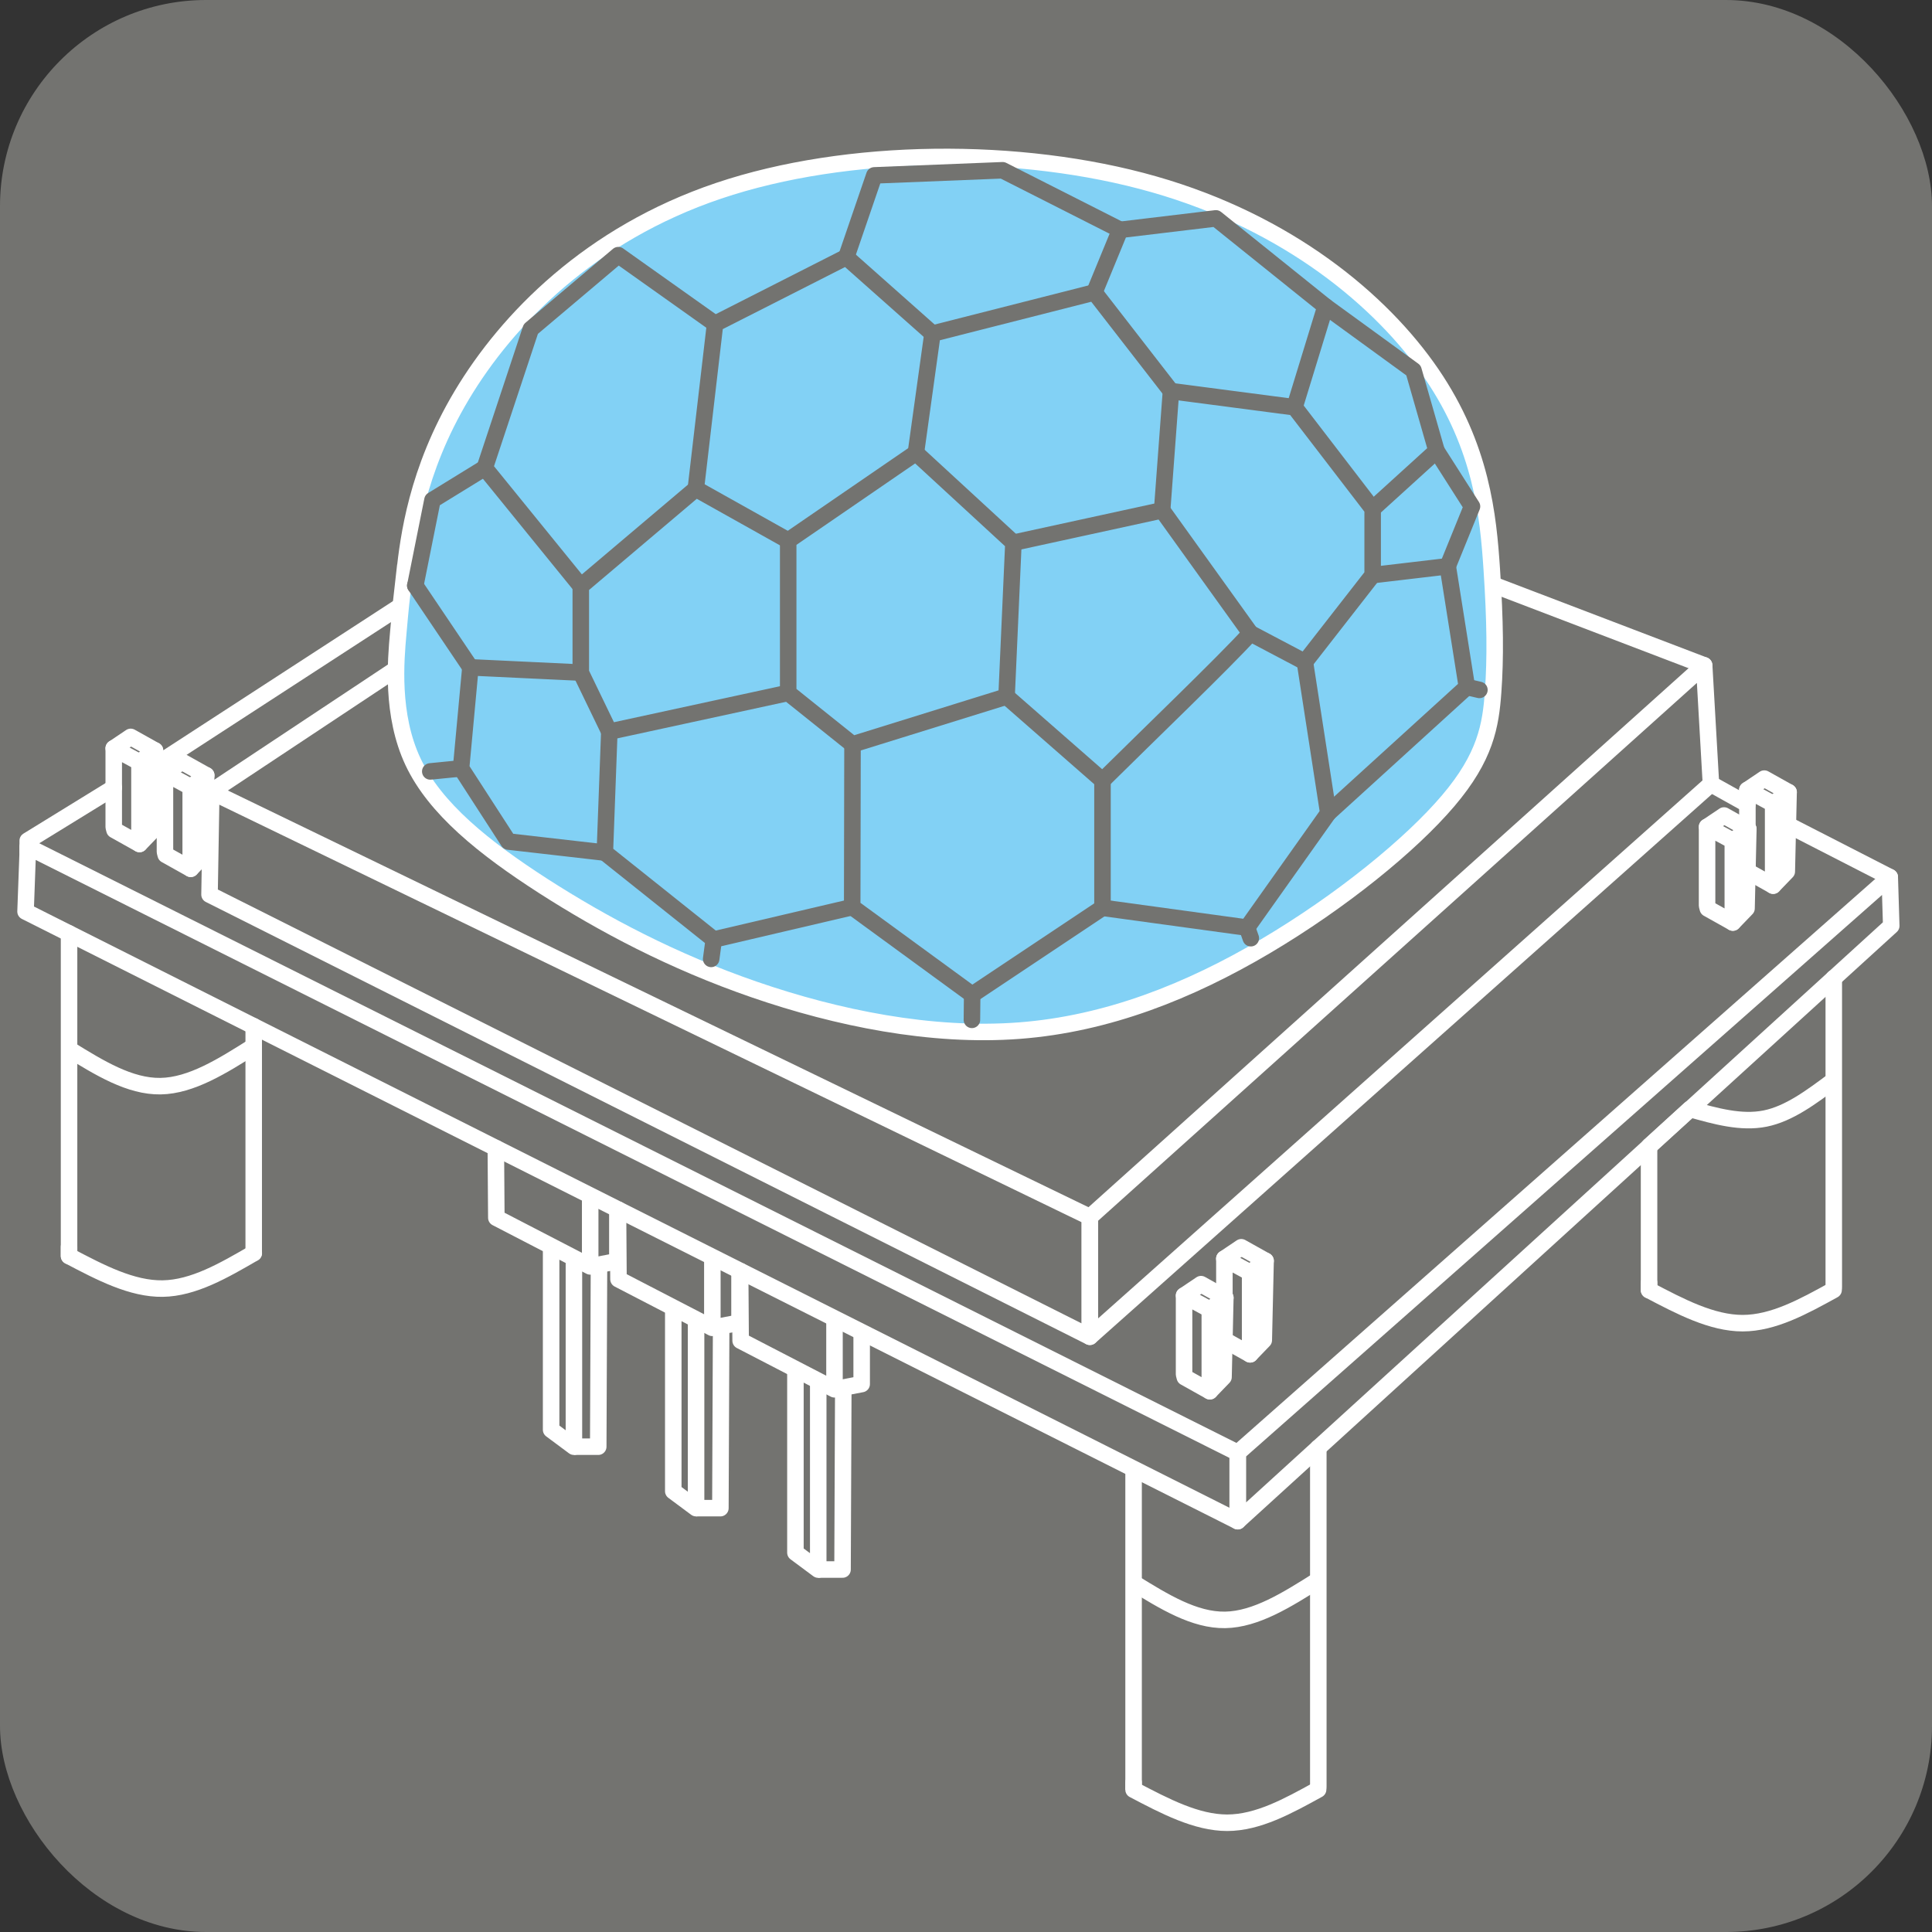 <?xml version="1.0" encoding="UTF-8" standalone="no"?>
<!-- Created with Inkscape (http://www.inkscape.org/) -->

<svg
   xmlns:dc="http://purl.org/dc/elements/1.1/"
   xmlns:cc="http://creativecommons.org/ns#"
   xmlns:rdf="http://www.w3.org/1999/02/22-rdf-syntax-ns#"
   xmlns:svg="http://www.w3.org/2000/svg"
   xmlns="http://www.w3.org/2000/svg"
   xmlns:sodipodi="http://sodipodi.sourceforge.net/DTD/sodipodi-0.dtd"
   xmlns:inkscape="http://www.inkscape.org/namespaces/inkscape"
   width="31px"
   height="31px"
   viewBox="0 0 31 31"
   version="1.1"
   id="SVGRoot"
   sodipodi:docname="enabled.svg"
   inkscape:version="0.92.4 (f8dce91, 2019-08-02)">
  <rect x="0" y="0" width="31" height="31" fill="#333333" stroke="none"/>
  <defs
     id="defs6284">
    <inkscape:path-effect
       effect="bspline"
       id="path-effect5041"
       is_visible="true"
       weight="33.333"
       steps="2"
       helper_size="0"
       apply_no_weight="true"
       apply_with_weight="true"
       only_selected="false" />
    <inkscape:path-effect
       only_selected="false"
       apply_with_weight="true"
       apply_no_weight="true"
       helper_size="0"
       steps="2"
       weight="33.333"
       is_visible="true"
       id="path-effect4925"
       effect="bspline" />
    <inkscape:path-effect
       effect="bspline"
       id="path-effect4921"
       is_visible="true"
       weight="33.333"
       steps="2"
       helper_size="0"
       apply_no_weight="true"
       apply_with_weight="true"
       only_selected="false" />
    <inkscape:path-effect
       effect="bspline"
       id="path-effect4913"
       is_visible="true"
       weight="33.333"
       steps="2"
       helper_size="0"
       apply_no_weight="true"
       apply_with_weight="true"
       only_selected="false" />
    <inkscape:path-effect
       only_selected="false"
       apply_with_weight="true"
       apply_no_weight="true"
       helper_size="0"
       steps="2"
       weight="33.333"
       is_visible="true"
       id="path-effect4909"
       effect="bspline" />
    <inkscape:path-effect
       only_selected="false"
       apply_with_weight="true"
       apply_no_weight="true"
       helper_size="0"
       steps="2"
       weight="33.333"
       is_visible="true"
       id="path-effect4901"
       effect="bspline" />
    <inkscape:path-effect
       effect="bspline"
       id="path-effect4897"
       is_visible="true"
       weight="33.333"
       steps="2"
       helper_size="0"
       apply_no_weight="true"
       apply_with_weight="true"
       only_selected="false" />
    <inkscape:path-effect
       effect="bspline"
       id="path-effect5041-3"
       is_visible="true"
       weight="33.333"
       steps="2"
       helper_size="0"
       apply_no_weight="true"
       apply_with_weight="true"
       only_selected="false" />
    <inkscape:path-effect
       only_selected="false"
       apply_with_weight="true"
       apply_no_weight="true"
       helper_size="0"
       steps="2"
       weight="33.333"
       is_visible="true"
       id="path-effect4925-6"
       effect="bspline" />
    <inkscape:path-effect
       effect="bspline"
       id="path-effect4921-0"
       is_visible="true"
       weight="33.333"
       steps="2"
       helper_size="0"
       apply_no_weight="true"
       apply_with_weight="true"
       only_selected="false" />
    <inkscape:path-effect
       effect="bspline"
       id="path-effect4913-6"
       is_visible="true"
       weight="33.333"
       steps="2"
       helper_size="0"
       apply_no_weight="true"
       apply_with_weight="true"
       only_selected="false" />
    <inkscape:path-effect
       only_selected="false"
       apply_with_weight="true"
       apply_no_weight="true"
       helper_size="0"
       steps="2"
       weight="33.333"
       is_visible="true"
       id="path-effect4909-2"
       effect="bspline" />
    <inkscape:path-effect
       only_selected="false"
       apply_with_weight="true"
       apply_no_weight="true"
       helper_size="0"
       steps="2"
       weight="33.333"
       is_visible="true"
       id="path-effect4901-6"
       effect="bspline" />
    <inkscape:path-effect
       effect="bspline"
       id="path-effect4897-1"
       is_visible="true"
       weight="33.333"
       steps="2"
       helper_size="0"
       apply_no_weight="true"
       apply_with_weight="true"
       only_selected="false" />
  </defs>
  <sodipodi:namedview
     id="base"
     pagecolor="#ffffff"
     bordercolor="#666666"
     borderopacity="1.0"
     inkscape:pageopacity="0.0"
     inkscape:pageshadow="2"
     inkscape:zoom="8.2580645"
     inkscape:cx="39.077235"
     inkscape:cy="12.140077"
     inkscape:document-units="px"
     inkscape:current-layer="layer1"
     showgrid="false"
     inkscape:window-width="1327"
     inkscape:window-height="713"
     inkscape:window-x="39"
     inkscape:window-y="27"
     inkscape:window-maximized="1"
     inkscape:grid-bbox="true" />
  <g
     inkscape:label="Layer 1"
     inkscape:groupmode="layer"
     id="layer1">
    <rect
       style="opacity:1;fill:#737370;fill-opacity:1;stroke:none;stroke-width:5;stroke-linecap:round;stroke-linejoin:round;stroke-miterlimit:4;stroke-dasharray:none;stroke-dashoffset:0;stroke-opacity:0"
       id="rect4854"
       width="31"
       height="31"
       x="0"
       y="0"
       ry="3.307" />
    <path
       style="fill:none;stroke:#ffffff;stroke-width:0.265px;stroke-linecap:round;stroke-linejoin:round;stroke-opacity:1"
       d="m 0.445,13.586 v 0.083 l -0.035,0.957 19.45,9.782 v -1.097 z"
       id="path4863"
       inkscape:connector-curvature="0"
       sodipodi:nodetypes="cccccc" />
    <path
       style="fill:none;stroke:#ffffff;stroke-width:0.265px;stroke-linecap:butt;stroke-linejoin:round;stroke-opacity:1"
       d="m 19.86,23.311 10.462,-9.237 0.024,0.782 -10.486,9.552 z"
       id="path4865"
       inkscape:connector-curvature="0"
       sodipodi:nodetypes="ccccc" />
    <path
       style="fill:none;stroke:#ffffff;stroke-width:0.265px;stroke-linecap:butt;stroke-linejoin:round;stroke-opacity:1"
       d="m 7.946,18.416 0.01,0.005 0.008,1.119 1.506,0.78 v -1.137"
       id="path4867"
       inkscape:connector-curvature="0"
       sodipodi:nodetypes="ccccc" />
    <path
       style="fill:none;stroke:#ffffff;stroke-width:0.265px;stroke-linecap:butt;stroke-linejoin:round;stroke-opacity:1"
       d="m 9.209,20.184 v 3.029 l -0.366,-0.272 v -2.947"
       id="path4869"
       inkscape:connector-curvature="0" />
    <path
       style="fill:none;stroke:#ffffff;stroke-width:0.265px;stroke-linecap:butt;stroke-linejoin:round;stroke-opacity:1"
       d="m 9.209,23.213 h 0.39 l 0.012,-2.882"
       id="path4871"
       inkscape:connector-curvature="0"
       sodipodi:nodetypes="ccc" />
    <path
       style="fill:none;stroke:#ffffff;stroke-width:0.265px;stroke-linecap:butt;stroke-linejoin:round;stroke-opacity:1"
       d="m 9.47,20.319 0.436,-0.083 v -0.835"
       id="path4873"
       inkscape:connector-curvature="0" />
    <path
       sodipodi:nodetypes="ccccc"
       inkscape:connector-curvature="0"
       id="path4875"
       d="m 9.906,19.402 0.01,0.005 0.008,1.119 1.506,0.78 v -1.137"
       style="fill:none;stroke:#ffffff;stroke-width:0.265px;stroke-linecap:butt;stroke-linejoin:round;stroke-opacity:1" />
    <path
       inkscape:connector-curvature="0"
       id="path4877"
       d="m 11.169,21.17 v 3.029 l -0.366,-0.272 v -2.947"
       style="fill:none;stroke:#ffffff;stroke-width:0.265px;stroke-linecap:butt;stroke-linejoin:round;stroke-opacity:1" />
    <path
       sodipodi:nodetypes="ccc"
       inkscape:connector-curvature="0"
       id="path4879"
       d="m 11.169,24.199 h 0.39 l 0.012,-2.882"
       style="fill:none;stroke:#ffffff;stroke-width:0.265px;stroke-linecap:butt;stroke-linejoin:round;stroke-opacity:1" />
    <path
       inkscape:connector-curvature="0"
       id="path4881"
       d="m 11.43,21.305 0.436,-0.083 v -0.835"
       style="fill:none;stroke:#ffffff;stroke-width:0.265px;stroke-linecap:butt;stroke-linejoin:round;stroke-opacity:1" />
    <path
       style="fill:none;stroke:#ffffff;stroke-width:0.265px;stroke-linecap:butt;stroke-linejoin:round;stroke-opacity:1"
       d="m 11.866,20.388 0.01,0.005 0.008,1.119 1.506,0.78 v -1.137"
       id="path4883"
       inkscape:connector-curvature="0"
       sodipodi:nodetypes="ccccc" />
    <path
       style="fill:none;stroke:#ffffff;stroke-width:0.265px;stroke-linecap:butt;stroke-linejoin:round;stroke-opacity:1"
       d="m 13.129,22.156 v 3.029 l -0.366,-0.272 v -2.947"
       id="path4885"
       inkscape:connector-curvature="0" />
    <path
       style="fill:none;stroke:#ffffff;stroke-width:0.265px;stroke-linecap:butt;stroke-linejoin:round;stroke-opacity:1"
       d="m 13.129,25.184 h 0.39 l 0.012,-2.882"
       id="path4887"
       inkscape:connector-curvature="0"
       sodipodi:nodetypes="ccc" />
    <path
       style="fill:none;stroke:#ffffff;stroke-width:0.265px;stroke-linecap:butt;stroke-linejoin:round;stroke-opacity:1"
       d="m 13.39,22.291 0.436,-0.083 v -0.835"
       id="path4889"
       inkscape:connector-curvature="0" />
    <path
       style="fill:none;stroke:#ffffff;stroke-width:0.265px;stroke-linecap:round;stroke-linejoin:round;stroke-opacity:1"
       d="m 1.108,14.977 v 5.177"
       id="path4891"
       inkscape:connector-curvature="0" />
    <path
       style="fill:none;stroke:#ffffff;stroke-width:0.265px;stroke-linecap:round;stroke-linejoin:round;stroke-opacity:1"
       d="m 4.071,16.467 v 3.639"
       id="path4893"
       inkscape:connector-curvature="0" />
    <path
       style="fill:none;stroke:#ffffff;stroke-width:0.265px;stroke-linecap:round;stroke-linejoin:round;stroke-opacity:1"
       d="m -202.7,156.493 c 0,0 0,0.148 0,0.148 0.504,0.265 1.009,0.53 1.503,0.522 0.494,-0.008 0.978,-0.289 1.461,-0.569"
       id="path4895"
       inkscape:connector-curvature="0"
       inkscape:path-effect="#path-effect4897"
       inkscape:original-d="m -202.69998,156.49325 v 0.14765 c 0,0 1.0089,0.52986 1.51295,0.79519 0.48382,-0.28108 0.96737,-0.56189 1.45065,-0.84244"
       sodipodi:nodetypes="cccc"
       transform="translate(203.808,-136.487)" />
    <path
       sodipodi:nodetypes="cccc"
       inkscape:original-d="m -202.64832,156.53459 v 0 c 0,0 0.97446,0.60074 1.46129,0.9015 0.50104,-0.31651 1.00181,-0.63277 1.50231,-0.94875"
       inkscape:path-effect="#path-effect4901"
       inkscape:connector-curvature="0"
       id="path4899"
       d="m -202.648,156.535 c 0,0 0,0 0,0 0.487,0.3 0.974,0.601 1.468,0.593 0.494,-0.008 0.995,-0.324 1.495,-0.64"
       style="fill:none;stroke:#ffffff;stroke-width:0.265px;stroke-linecap:butt;stroke-linejoin:round;stroke-opacity:1"
       transform="translate(203.756,-139.7)" />
    <path
       inkscape:connector-curvature="0"
       id="path4903"
       d="m 18.189,23.541 v 5.177"
       style="fill:none;stroke:#ffffff;stroke-width:0.265px;stroke-linecap:butt;stroke-linejoin:round;stroke-opacity:1" />
    <path
       inkscape:connector-curvature="0"
       id="path4905"
       d="m 21.153,23.229 v 5.441"
       style="fill:none;stroke:#ffffff;stroke-width:0.265;stroke-linecap:round;stroke-linejoin:round;stroke-miterlimit:4;stroke-dasharray:none;stroke-opacity:1" />
    <path
       sodipodi:nodetypes="cccc"
       inkscape:original-d="m -202.69998,156.52278 -4e-5,0.11812 c 0,0 1.0089,0.52986 1.51295,0.79519 0.48294,-0.2664 0.96562,-0.53254 1.44802,-0.79841"
       inkscape:path-effect="#path-effect4909"
       inkscape:connector-curvature="0"
       id="path4907"
       d="m -202.7,156.523 c 0,0 -4e-5,0.118 -4e-5,0.118 0.504,0.265 1.009,0.53 1.502,0.53 0.494,-6.5e-4 0.976,-0.267 1.459,-0.533"
       style="fill:none;stroke:#ffffff;stroke-width:0.265px;stroke-linecap:round;stroke-linejoin:round;stroke-opacity:1"
       transform="translate(220.889,-127.924)" />
    <path
       transform="translate(220.838,-131.136)"
       style="fill:none;stroke:#ffffff;stroke-width:0.265px;stroke-linecap:butt;stroke-linejoin:round;stroke-opacity:1"
       d="m -202.648,156.535 c 0,0 0,0 0,0 0.487,0.3 0.974,0.601 1.468,0.593 0.494,-0.008 0.995,-0.324 1.495,-0.64"
       id="path4911"
       inkscape:connector-curvature="0"
       inkscape:path-effect="#path-effect4913"
       inkscape:original-d="m -202.64832,156.53459 v 0 c 0,0 0.97446,0.60074 1.46129,0.9015 0.50104,-0.31651 1.00181,-0.63277 1.50231,-0.94875"
       sodipodi:nodetypes="cccc" />
    <path
       style="fill:none;stroke:#ffffff;stroke-width:0.265;stroke-linecap:round;stroke-linejoin:round;stroke-miterlimit:4;stroke-dasharray:none;stroke-opacity:1"
       d="m 26.46,18.394 v 2.307"
       id="path4915"
       inkscape:connector-curvature="0" />
    <path
       style="fill:none;stroke:#ffffff;stroke-width:0.265;stroke-linecap:round;stroke-linejoin:round;stroke-miterlimit:4;stroke-dasharray:none;stroke-opacity:1"
       d="m 29.424,15.694 v 4.96"
       id="path4917"
       inkscape:connector-curvature="0" />
    <path
       transform="translate(229.16,-135.94)"
       style="fill:none;stroke:#ffffff;stroke-width:0.265px;stroke-linecap:round;stroke-linejoin:round;stroke-opacity:1"
       d="m -202.7,156.523 c 0,0 -4e-5,0.118 -4e-5,0.118 0.504,0.265 1.009,0.53 1.502,0.53 0.494,-6.5e-4 0.976,-0.267 1.459,-0.533"
       id="path4919"
       inkscape:connector-curvature="0"
       inkscape:path-effect="#path-effect4921"
       inkscape:original-d="m -202.69998,156.52278 -4e-5,0.11812 c 0,0 1.0089,0.52986 1.51295,0.79519 0.48294,-0.2664 0.96562,-0.53254 1.44802,-0.79841"
       sodipodi:nodetypes="cccc" />
    <path
       sodipodi:nodetypes="cccc"
       inkscape:original-d="m -202.64832,157.54637 0.65735,-0.59892 c 0,0 0.8202,0.23084 1.2299,0.34665 0.35905,-0.26918 0.71784,-0.53811 1.07635,-0.80676"
       inkscape:path-effect="#path-effect4925"
       inkscape:connector-curvature="0"
       id="path4923"
       d="m -202.648,157.546 c 0,0 0.657,-0.599 0.657,-0.599 0.41,0.116 0.82,0.231 1.205,0.154 0.384,-0.077 0.743,-0.346 1.102,-0.614"
       style="fill:none;stroke:#ffffff;stroke-width:0.265px;stroke-linecap:butt;stroke-linejoin:round;stroke-opacity:1"
       transform="translate(229.108,-139.153)" />
    <path
       style="fill:none;stroke:#ffffff;stroke-width:0.265px;stroke-linecap:round;stroke-linejoin:round;stroke-opacity:1"
       d="m 1.837,13.318 -0.012,-0.047 v -1.264 l 0.413,0.224 -3e-5,1.311 z"
       id="path4927"
       inkscape:connector-curvature="0"
       sodipodi:nodetypes="cccccc" />
    <path
       style="fill:none;stroke:#ffffff;stroke-width:0.265px;stroke-linecap:round;stroke-linejoin:round;stroke-opacity:1"
       d="m 2.239,12.231 0.248,-0.189 -0.39,-0.218 -0.272,0.183"
       id="path4929"
       inkscape:connector-curvature="0"
       sodipodi:nodetypes="cccc" />
    <path
       style="fill:none;stroke:#ffffff;stroke-width:0.265px;stroke-linecap:round;stroke-linejoin:round;stroke-opacity:1"
       d="m 2.239,13.542 0.219,-0.227 0.029,-1.273"
       id="path4931"
       inkscape:connector-curvature="0"
       sodipodi:nodetypes="ccc" />
    <path
       style="fill:none;stroke:#ffffff;stroke-width:0.265px;stroke-linecap:round;stroke-linejoin:round;stroke-opacity:1"
       d="m 2.659,13.716 -0.012,-0.047 v -1.264 l 0.413,0.224 -3e-5,1.311 z"
       id="path4927-7"
       inkscape:connector-curvature="0"
       sodipodi:nodetypes="cccccc" />
    <path
       style="fill:none;stroke:#ffffff;stroke-width:0.265px;stroke-linecap:round;stroke-linejoin:round;stroke-opacity:1"
       d="m 3.061,12.629 0.248,-0.189 -0.39,-0.218 -0.272,0.183"
       id="path4929-5"
       inkscape:connector-curvature="0"
       sodipodi:nodetypes="cccc" />
    <path
       style="fill:none;stroke:#ffffff;stroke-width:0.265px;stroke-linecap:round;stroke-linejoin:round;stroke-opacity:1"
       d="m 3.061,13.94 0.219,-0.227 0.029,-1.273"
       id="path4931-3"
       inkscape:connector-curvature="0"
       sodipodi:nodetypes="ccc" />
    <path
       style="fill:none;stroke:#ffffff;stroke-width:0.265px;stroke-linecap:round;stroke-linejoin:round;stroke-opacity:1"
       d="m 19.011,22.099 -0.012,-0.047 v -1.264 l 0.413,0.224 -3e-5,1.311 z"
       id="path4927-5"
       inkscape:connector-curvature="0"
       sodipodi:nodetypes="cccccc" />
    <path
       style="fill:none;stroke:#ffffff;stroke-width:0.265px;stroke-linecap:round;stroke-linejoin:round;stroke-opacity:1"
       d="m 19.413,21.012 0.248,-0.189 -0.39,-0.218 -0.272,0.183"
       id="path4929-6"
       inkscape:connector-curvature="0"
       sodipodi:nodetypes="cccc" />
    <path
       style="fill:none;stroke:#ffffff;stroke-width:0.265px;stroke-linecap:round;stroke-linejoin:round;stroke-opacity:1"
       d="m 19.413,22.323 0.219,-0.227 0.029,-1.273"
       id="path4931-2"
       inkscape:connector-curvature="0"
       sodipodi:nodetypes="ccc" />
    <path
       sodipodi:nodetypes="cccccc"
       inkscape:connector-curvature="0"
       id="path4975"
       d="m 19.658,21.507 -0.012,-0.047 v -1.264 l 0.413,0.224 -3e-5,1.311 z"
       style="fill:none;stroke:#ffffff;stroke-width:0.265px;stroke-linecap:round;stroke-linejoin:round;stroke-opacity:1" />
    <path
       sodipodi:nodetypes="cccc"
       inkscape:connector-curvature="0"
       id="path4977"
       d="m 20.059,20.42 0.248,-0.189 -0.39,-0.218 -0.272,0.183"
       style="fill:none;stroke:#ffffff;stroke-width:0.265px;stroke-linecap:round;stroke-linejoin:round;stroke-opacity:1" />
    <path
       sodipodi:nodetypes="ccc"
       inkscape:connector-curvature="0"
       id="path4979"
       d="m 20.059,21.731 0.219,-0.227 0.029,-1.273"
       style="fill:none;stroke:#ffffff;stroke-width:0.265px;stroke-linecap:round;stroke-linejoin:round;stroke-opacity:1" />
    <path
       style="fill:none;stroke:#ffffff;stroke-width:0.265px;stroke-linecap:round;stroke-linejoin:round;stroke-opacity:1"
       d="m 27.403,14.578 -0.012,-0.047 v -1.264 l 0.413,0.224 -2.9e-5,1.311 z"
       id="path4927-5-9"
       inkscape:connector-curvature="0"
       sodipodi:nodetypes="cccccc" />
    <path
       style="fill:none;stroke:#ffffff;stroke-width:0.265px;stroke-linecap:round;stroke-linejoin:round;stroke-opacity:1"
       d="m 27.805,13.492 0.248,-0.189 -0.39,-0.218 -0.272,0.183"
       id="path4929-6-1"
       inkscape:connector-curvature="0"
       sodipodi:nodetypes="cccc" />
    <path
       style="fill:none;stroke:#ffffff;stroke-width:0.265px;stroke-linecap:round;stroke-linejoin:round;stroke-opacity:1"
       d="m 27.805,14.803 0.219,-0.227 0.029,-1.273"
       id="path4931-2-2"
       inkscape:connector-curvature="0"
       sodipodi:nodetypes="ccc" />
    <path
       sodipodi:nodetypes="cccccc"
       inkscape:connector-curvature="0"
       id="path4975-7"
       d="m 28.05,13.986 -0.012,-0.047 v -1.264 l 0.413,0.224 -2.9e-5,1.311 z"
       style="fill:none;stroke:#ffffff;stroke-width:0.265px;stroke-linecap:round;stroke-linejoin:round;stroke-opacity:1" />
    <path
       sodipodi:nodetypes="cccc"
       inkscape:connector-curvature="0"
       id="path4977-0"
       d="m 28.451,12.9 0.248,-0.189 -0.39,-0.218 -0.272,0.183"
       style="fill:none;stroke:#ffffff;stroke-width:0.265px;stroke-linecap:round;stroke-linejoin:round;stroke-opacity:1" />
    <path
       sodipodi:nodetypes="ccc"
       inkscape:connector-curvature="0"
       id="path4979-9"
       d="m 28.451,14.211 0.219,-0.227 0.029,-1.273"
       style="fill:none;stroke:#ffffff;stroke-width:0.265px;stroke-linecap:round;stroke-linejoin:round;stroke-opacity:1" />
    <path
       style="fill:none;stroke:#ffffff;stroke-width:0.265px;stroke-linecap:round;stroke-linejoin:round;stroke-opacity:1"
       d="m 0.445,13.669 v -0.18 L 1.826,12.639"
       id="path5011"
       inkscape:connector-curvature="0"
       sodipodi:nodetypes="ccc" />
    <path
       style="fill:none;stroke:#ffffff;stroke-width:0.265px;stroke-linecap:round;stroke-linejoin:round;stroke-opacity:1"
       d="M 2.481,12.287 6.429,9.723"
       id="path5013"
       inkscape:connector-curvature="0" />
    <path
       style="fill:none;stroke:#ffffff;stroke-width:0.265px;stroke-linecap:round;stroke-linejoin:round;stroke-opacity:1"
       d="m 30.322,14.073 -1.635,-0.838"
       id="path5025"
       inkscape:connector-curvature="0" />
    <path
       style="fill:none;stroke:#ffffff;stroke-width:0.265px;stroke-linecap:round;stroke-linejoin:round;stroke-opacity:1"
       d="m 28.038,12.905 v 0 l -0.585,-0.326"
       id="path5027"
       inkscape:connector-curvature="0"
       sodipodi:nodetypes="ccc" />
    <path
       style="fill:none;stroke:#ffffff;stroke-width:0.265px;stroke-linecap:round;stroke-linejoin:round;stroke-opacity:1"
       d="m 27.453,12.579 -9.965,8.87 v -1.921 l 9.856,-8.853 z"
       id="path5029"
       inkscape:connector-curvature="0" />
    <path
       style="fill:none;stroke:#ffffff;stroke-width:0.265px;stroke-linecap:round;stroke-linejoin:round;stroke-opacity:1"
       d="m 17.487,21.449 v 0 l -14.125,-7.095 0.028,-1.652 14.097,6.826 z"
       id="path5031"
       inkscape:connector-curvature="0"
       sodipodi:nodetypes="cccccc" />
    <path
       style="fill:none;stroke:#ffffff;stroke-width:0.265px;stroke-linecap:round;stroke-linejoin:round;stroke-opacity:1"
       d="m 3.39,12.702 v 0 l 2.956,-1.961"
       id="path5033"
       inkscape:connector-curvature="0" />
    <path
       style="fill:none;stroke:#ffffff;stroke-width:0.265px;stroke-linecap:round;stroke-linejoin:round;stroke-opacity:1"
       d="m 27.343,10.675 v 0 L 23.986,9.393"
       id="path5035"
       inkscape:connector-curvature="0" />
    <path
       style="fill:#82d1f5;fill-opacity:1;stroke:#ffffff;stroke-width:0.265px;stroke-linecap:butt;stroke-linejoin:miter;stroke-opacity:1"
       d="m -197.316,145.67 c 0.062,-0.54 0.187,-1.619 0.917,-2.841 0.73,-1.222 2.063,-2.587 4.122,-3.281 2.059,-0.694 4.843,-0.716 6.987,-0.103 2.144,0.612 3.647,1.86 4.452,3.038 0.805,1.178 0.91,2.288 0.966,3.134 0.056,0.846 0.061,1.429 0.022,1.972 -0.039,0.542 -0.122,1.043 -0.722,1.748 -0.599,0.705 -1.715,1.614 -2.931,2.333 -1.217,0.719 -2.533,1.246 -3.949,1.354 -1.416,0.108 -2.931,-0.204 -4.249,-0.658 -1.317,-0.454 -2.436,-1.05 -3.389,-1.662 -0.952,-0.613 -1.737,-1.242 -2.091,-1.994 -0.354,-0.752 -0.276,-1.626 -0.237,-2.063 0.039,-0.437 0.039,-0.437 0.101,-0.977 z"
       id="path5039"
       inkscape:connector-curvature="0"
       inkscape:path-effect="#path-effect5041"
       inkscape:original-d="m -197.37854,146.20987 c 0.12523,-1.07953 0.2502,-2.15878 0.3749,-3.23778 1.33415,-1.36541 2.66802,-2.73055 4.00164,-4.09542 2.78432,-0.0225 5.56837,-0.0448 8.35217,-0.0668 1.50347,1.24684 3.00705,2.49425 4.51017,3.74177 0.1061,1.10932 0.21193,2.21892 0.31749,3.32877 0.006,0.58296 0.0113,1.16597 0.0166,1.74935 -0.0833,0.5011 -0.16678,1.002 -0.25056,1.50339 -1.11534,0.90912 -2.23061,1.81823 -3.34683,2.72816 -1.31701,0.52732 -2.63324,1.05449 -3.95059,1.58226 -1.51531,-0.31236 -3.03039,-0.62436 -4.54596,-0.93614 -1.1191,-0.59612 -2.23797,-1.19172 -3.35756,-1.7873 -0.78495,-0.62956 -1.56996,-1.2587 -2.35533,-1.88766 0.0782,-0.87438 0.15617,-1.74865 0.23386,-2.62258 z"
       sodipodi:nodetypes="cccccccccccccc"
       transform="translate(203.808,-136.487)" />
    <path
       style="fill:none;stroke:#737370;stroke-width:0.265;stroke-linecap:round;stroke-linejoin:round;stroke-miterlimit:4;stroke-dasharray:none;stroke-opacity:1"
       d="m 13.679,11.944 2.472,-0.768 0.11,-2.468 -1.565,-1.441 -2.049,1.406 v 2.445 z"
       id="path5043"
       inkscape:connector-curvature="0"
       sodipodi:nodetypes="ccccccc" />
    <path
       style="fill:none;stroke:#737370;stroke-width:0.265px;stroke-linecap:round;stroke-linejoin:miter;stroke-opacity:1"
       d="m 16.261,8.708 2.386,-0.52 1.417,1.973 c -0.406,0.45 -1.65,1.646 -2.374,2.362 l -1.539,-1.347"
       id="path5045"
       inkscape:connector-curvature="0"
       sodipodi:nodetypes="ccccc" />
    <path
       style="fill:none;stroke:#737370;stroke-width:0.265px;stroke-linecap:round;stroke-linejoin:round;stroke-opacity:1"
       d="m 12.646,11.118 v 0 L 9.777,11.74 9.319,10.792 V 9.405 l 1.846,-1.562 1.481,0.829"
       id="path5047"
       inkscape:connector-curvature="0"
       sodipodi:nodetypes="ccccccc" />
    <path
       style="fill:none;stroke:#737370;stroke-width:0.265px;stroke-linecap:round;stroke-linejoin:round;stroke-opacity:1"
       d="m 18.647,8.188 v 0 l 0.142,-1.913 1.984,0.26 1.252,1.63 v 1.063 l -1.087,1.394 -0.874,-0.461"
       id="path5049"
       inkscape:connector-curvature="0" />
    <path
       style="fill:none;stroke:#737370;stroke-width:0.265px;stroke-linecap:butt;stroke-linejoin:miter;stroke-opacity:1"
       d="m 17.69,12.523 v 2.043 l -2.091,1.394 -1.925,-1.406 0.005,-2.611"
       id="path5051"
       inkscape:connector-curvature="0"
       sodipodi:nodetypes="ccccc" />
    <path
       style="fill:none;stroke:#737370;stroke-width:0.265px;stroke-linecap:butt;stroke-linejoin:miter;stroke-opacity:1"
       d="m 20.938,10.622 0.375,2.425 -1.303,1.837 -2.32,-0.318"
       id="path5053"
       inkscape:connector-curvature="0" />
    <path
       style="fill:none;stroke:#737370;stroke-width:0.265px;stroke-linecap:round;stroke-linejoin:round;stroke-opacity:1"
       d="m 9.777,11.74 -0.072,1.941 1.748,1.394 2.221,-0.52"
       id="path5055"
       inkscape:connector-curvature="0" />
    <path
       style="fill:none;stroke:#737370;stroke-width:0.265px;stroke-linecap:round;stroke-linejoin:round;stroke-opacity:1"
       d="m 9.319,10.792 v 0 l -1.771,-0.084 -0.15,1.62 0.76,1.175 1.547,0.177"
       id="path5057"
       inkscape:connector-curvature="0" />
    <path
       style="fill:none;stroke:#737370;stroke-width:0.265px;stroke-linecap:round;stroke-linejoin:round;stroke-opacity:1"
       d="m 14.696,7.267 0.266,-1.914 2.599,-0.661 1.228,1.583"
       id="path5059"
       inkscape:connector-curvature="0" />
    <path
       style="fill:none;stroke:#737370;stroke-width:0.265px;stroke-linecap:round;stroke-linejoin:round;stroke-opacity:1"
       d="m 11.165,7.843 0.309,-2.648 2.105,-1.069 1.383,1.227"
       id="path5061"
       inkscape:connector-curvature="0" />
    <path
       style="fill:none;stroke:#737370;stroke-width:0.265px;stroke-linecap:round;stroke-linejoin:round;stroke-opacity:1"
       d="m 22.025,9.228 1.205,-0.142 0.307,1.937 -2.224,2.024"
       id="path5063"
       inkscape:connector-curvature="0"
       sodipodi:nodetypes="cccc" />
    <path
       style="fill:none;stroke:#737370;stroke-width:0.265px;stroke-linecap:round;stroke-linejoin:round;stroke-opacity:1"
       d="m 7.548,10.708 v 0 L 6.663,9.395"
       id="path5065"
       inkscape:connector-curvature="0"
       sodipodi:nodetypes="ccc" />
    <path
       style="fill:none;stroke:#737370;stroke-width:0.265px;stroke-linecap:round;stroke-linejoin:round;stroke-opacity:1"
       d="m 7.398,12.329 v 0 l -0.494,0.049"
       id="path5067"
       inkscape:connector-curvature="0"
       sodipodi:nodetypes="ccc" />
    <path
       style="fill:none;stroke:#737370;stroke-width:0.265px;stroke-linecap:round;stroke-linejoin:round;stroke-opacity:1"
       d="m 11.453,15.075 v 0 l -0.042,0.311"
       id="path5069"
       inkscape:connector-curvature="0"
       sodipodi:nodetypes="ccc" />
    <path
       style="fill:none;stroke:#737370;stroke-width:0.265px;stroke-linecap:round;stroke-linejoin:round;stroke-opacity:1"
       d="m 15.599,15.961 -0.004,0.403"
       id="path5071"
       inkscape:connector-curvature="0"
       sodipodi:nodetypes="cc" />
    <path
       style="fill:none;stroke:#737370;stroke-width:0.265px;stroke-linecap:round;stroke-linejoin:round;stroke-opacity:1"
       d="m 20.01,14.884 v 0 l 0.06,0.17"
       id="path5073"
       inkscape:connector-curvature="0"
       sodipodi:nodetypes="ccc" />
    <path
       style="fill:none;stroke:#737370;stroke-width:0.265px;stroke-linecap:round;stroke-linejoin:round;stroke-opacity:1"
       d="m 23.537,11.023 v 0 l 0.201,0.047"
       id="path5075"
       inkscape:connector-curvature="0"
       sodipodi:nodetypes="ccc" />
    <path
       style="fill:none;stroke:#737370;stroke-width:0.265px;stroke-linecap:round;stroke-linejoin:round;stroke-opacity:1"
       d="m 17.56,4.692 0.413,-1.004 1.537,-0.184 1.758,1.412 -0.496,1.618"
       id="path5077"
       inkscape:connector-curvature="0"
       sodipodi:nodetypes="ccccc" />
    <path
       style="fill:none;stroke:#737370;stroke-width:0.265px;stroke-linecap:round;stroke-linejoin:round;stroke-opacity:1"
       d="m 13.579,4.127 0.45,-1.313 2.058,-0.082 1.887,0.956"
       id="path5079"
       inkscape:connector-curvature="0"
       sodipodi:nodetypes="cccc" />
    <path
       style="fill:none;stroke:#737370;stroke-width:0.265px;stroke-linecap:round;stroke-linejoin:round;stroke-opacity:1"
       d="m 22.025,8.165 1.025,-0.931 -0.37,-1.291 -1.411,-1.026"
       id="path5081"
       inkscape:connector-curvature="0"
       sodipodi:nodetypes="cccc" />
    <path
       style="fill:none;stroke:#737370;stroke-width:0.265px;stroke-linecap:round;stroke-linejoin:round;stroke-opacity:1"
       d="m 23.05,7.234 v 0 l 0.569,0.892 -0.39,0.96"
       id="path5083"
       inkscape:connector-curvature="0"
       sodipodi:nodetypes="cccc" />
    <path
       style="fill:none;stroke:#737370;stroke-width:0.265px;stroke-linecap:round;stroke-linejoin:round;stroke-opacity:1"
       d="m 11.474,5.196 -1.553,-1.102 -1.404,1.186 -0.739,2.228 1.541,1.897"
       id="path5085"
       inkscape:connector-curvature="0"
       sodipodi:nodetypes="ccccc" />
    <path
       style="fill:none;stroke:#737370;stroke-width:0.265px;stroke-linecap:round;stroke-linejoin:round;stroke-opacity:1"
       d="m 7.778,7.508 v 0 l -0.839,0.516 -0.275,1.372"
       id="path5087"
       inkscape:connector-curvature="0"
       sodipodi:nodetypes="cccc" />
  </g>
</svg>
